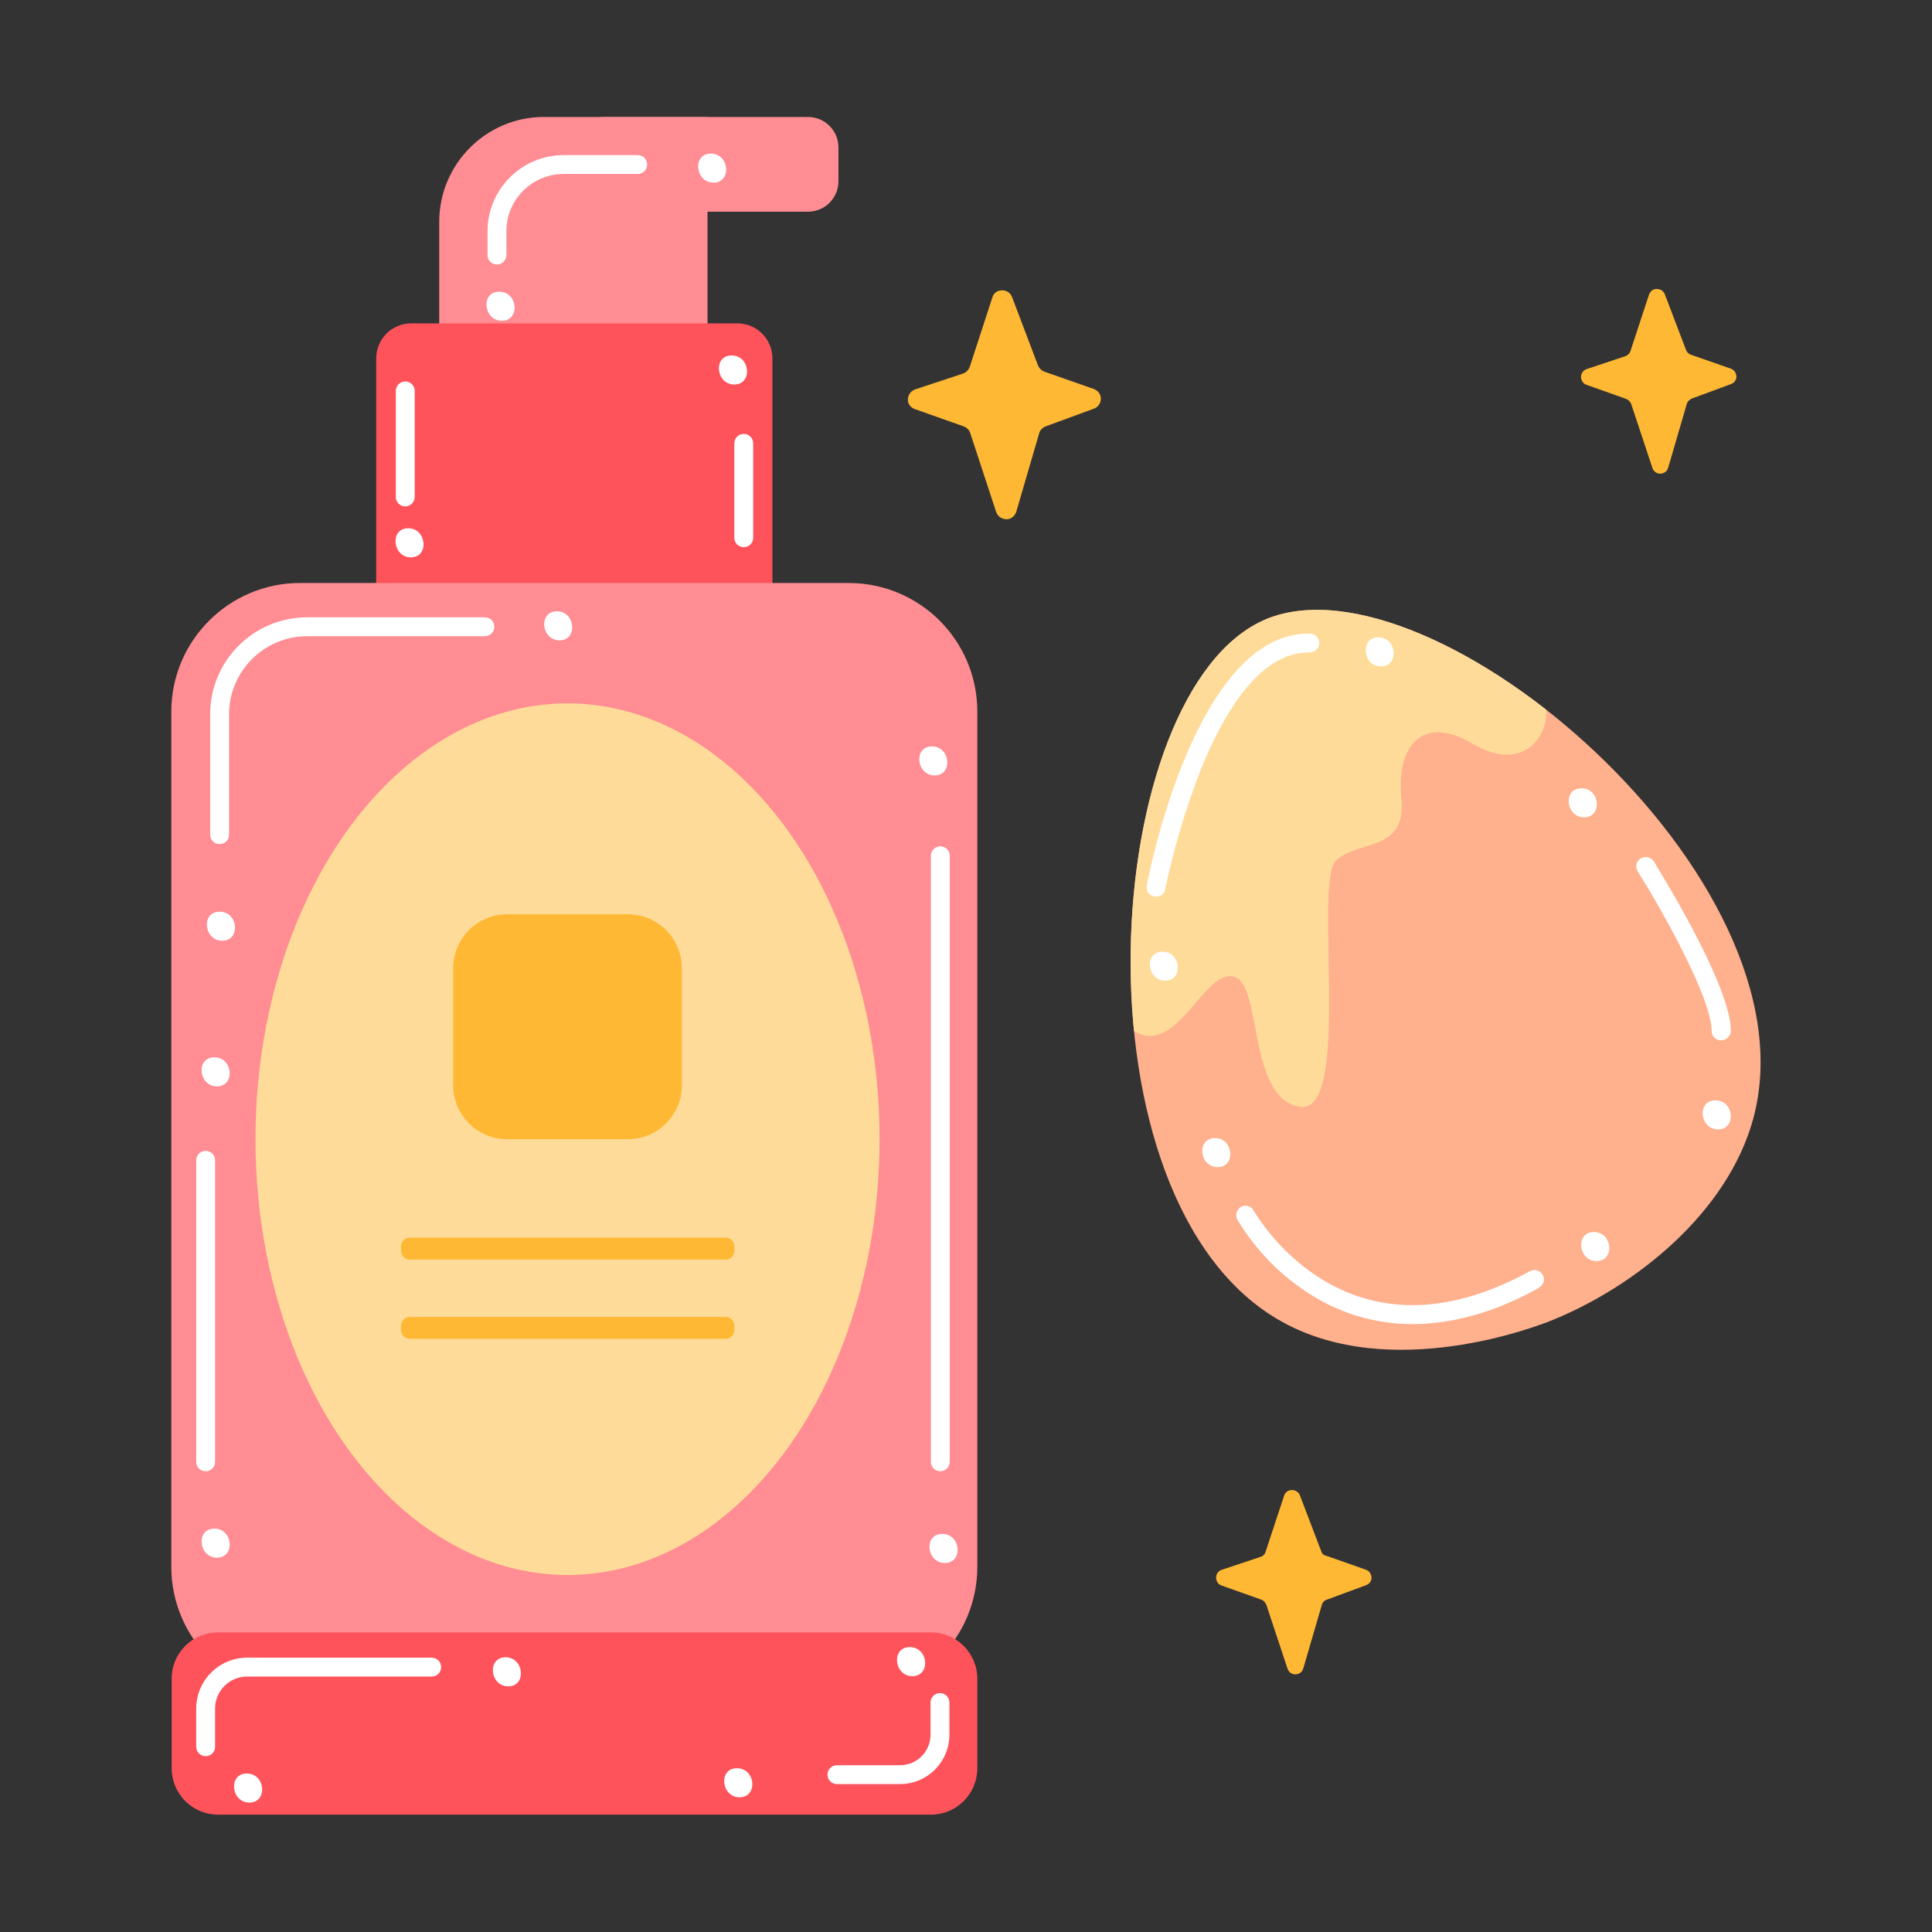 <?xml version="1.0" encoding="UTF-8"?>
<svg xmlns="http://www.w3.org/2000/svg" xmlns:xlink="http://www.w3.org/1999/xlink" version="1.1" id="Foundation_1_" x="0px" y="0px" viewBox="0 0 512 512" style="enable-background:new 0 0 512 512;" xml:space="preserve" width="512" height="512">
<rect x="0" y="0" width="512" height="512" fill="#333333" stroke="none"/>
<style type="text/css">
	.st0{fill:#FF8D93;}
	.st1{fill:#FF535C;}
	.st2{fill:#FFDB99;}
	.st3{fill:#FFB833;}
	.st4{fill:#FFFFFF;}
	.st5{clip-path:url(#SVGID_2_);}
	.st6{fill:#FFB08D;}
</style>
<g id="Foundation">
	<path class="st0" d="M144.1,31h43.4l0,0v100.6l0,0h-71.1l0,0v-73C116.5,43.4,128.9,31,144.1,31z"/>
	<path class="st0" d="M160.3,31h53.8c4.5,0,8.1,3.6,8.1,8.1V48c0,4.5-3.6,8.1-8.1,8.1h-53.8c-4.5,0-8.1-3.6-8.1-8.1v-8.9   C152.2,34.6,155.8,31,160.3,31z"/>
	<path class="st1" d="M109,85.7h86.4c5.2,0,9.3,4.2,9.3,9.3v65c0,5.2-4.2,9.3-9.3,9.3H109c-5.2,0-9.3-4.2-9.3-9.3V95   C99.7,89.9,103.8,85.7,109,85.7z"/>
	<path class="st0" d="M79.5,154.5h145.4c18.8,0,34.1,15.2,34.1,34.1v226.6c0,18.8-15.2,34.1-34.1,34.1H79.5   c-18.8,0-34.1-15.2-34.1-34.1V188.6C45.4,169.8,60.7,154.5,79.5,154.5z"/>
	<path class="st1" d="M57.8,432.6h188.9c6.8,0,12.3,5.5,12.3,12.3v23.7c0,6.8-5.5,12.3-12.3,12.3H57.8c-6.8,0-12.3-5.5-12.3-12.3   V445C45.4,438.2,50.9,432.6,57.8,432.6z"/>
	<ellipse class="st2" cx="150.4" cy="301.9" rx="82.7" ry="115.5"/>
	<path class="st3" d="M108.6,328h83.7c1.3,0,2.3,1,2.3,2.3v1.2c0,1.3-1,2.3-2.3,2.3h-83.7c-1.3,0-2.3-1-2.3-2.3v-1.2   C106.3,329,107.3,328,108.6,328z"/>
	<path class="st3" d="M108.6,349h83.7c1.3,0,2.3,1,2.3,2.3v1.2c0,1.3-1,2.3-2.3,2.3h-83.7c-1.3,0-2.3-1-2.3-2.3v-1.2   C106.3,350,107.3,349,108.6,349z"/>
	<path class="st3" d="M134.4,242.3h32c7.9,0,14.3,6.4,14.3,14.3v31c0,7.9-6.4,14.3-14.3,14.3h-32c-7.9,0-14.3-6.4-14.3-14.3v-31   C120.1,248.7,126.5,242.3,134.4,242.3z"/>
	<path class="st4" d="M131.7,70.1c-1.4,0-2.5-1.1-2.5-2.5c0,0,0,0,0,0v-6.3c0-11.2,9.1-20.2,20.2-20.2h19.6c1.4,0,2.5,1.1,2.5,2.5   s-1.1,2.5-2.5,2.5h-19.6c-8.4,0-15.2,6.8-15.2,15.2v6.3C134.2,69,133.1,70.1,131.7,70.1z"/>
	<path class="st4" d="M107.4,134.2c-1.4,0-2.5-1.1-2.5-2.5v-28.1c0-1.4,1.1-2.5,2.5-2.5s2.5,1.1,2.5,2.5v28.1   C109.9,133,108.8,134.2,107.4,134.2z"/>
	<path class="st4" d="M58.2,223.7c-1.4,0-2.5-1.1-2.5-2.5v-31.9c0-14.2,11.5-25.7,25.7-25.7h47.1c1.4,0,2.5,1.1,2.5,2.5   s-1.1,2.5-2.5,2.5H81.4c-11.4,0-20.7,9.3-20.7,20.7v31.9C60.7,222.6,59.6,223.7,58.2,223.7z"/>
	<path class="st4" d="M54.5,389.9c-1.4,0-2.5-1.1-2.5-2.5v-79.9c0-1.4,1.1-2.5,2.5-2.5s2.5,1.1,2.5,2.5v79.9   C57,388.8,55.9,389.9,54.5,389.9z"/>
	<path class="st4" d="M54.5,465.4c-1.4,0-2.5-1.1-2.5-2.5v-10.1c0-7.5,6.1-13.5,13.5-13.5h48.9c1.4,0,2.5,1.1,2.5,2.5   c0,1.4-1.1,2.5-2.5,2.5H65.5c-4.7,0-8.5,3.8-8.5,8.5v10.1C57,464.3,55.9,465.4,54.5,465.4z"/>
	<path class="st4" d="M249.2,389.9c-1.4,0-2.5-1.1-2.5-2.5V226.8c0-1.4,1.1-2.5,2.5-2.5s2.5,1.1,2.5,2.5v160.6   C251.7,388.8,250.5,389.9,249.2,389.9C249.2,389.9,249.2,389.9,249.2,389.9z"/>
	<path class="st4" d="M238.5,472.8h-16.7c-1.4,0-2.5-1.1-2.5-2.5c0-1.4,1.1-2.5,2.5-2.5h16.7c4.5,0,8.1-3.6,8.1-8.1v-8.5   c0-1.4,1.1-2.5,2.5-2.5s2.5,1.1,2.5,2.5v8.5C251.6,466.9,245.8,472.8,238.5,472.8z"/>
	<path class="st4" d="M188.4,40.7c-5,0-4.2,7.7,0.7,7.7S193.3,40.7,188.4,40.7z"/>
	<path class="st4" d="M132.3,77.3c-5,0-4.2,7.7,0.7,7.7S137.3,77.3,132.3,77.3z"/>
	<path class="st4" d="M108.2,140c-5,0-4.2,7.7,0.7,7.7S113.1,140,108.2,140z"/>
	<path class="st4" d="M147.6,162c-5,0-4.2,7.7,0.7,7.7S152.5,162,147.6,162z"/>
	<path class="st4" d="M58.2,241.6c-5,0-4.2,7.7,0.7,7.7S63.2,241.6,58.2,241.6z"/>
	<path class="st4" d="M56.8,280.2c-5,0-4.2,7.7,0.7,7.7S61.8,280.2,56.8,280.2z"/>
	<path class="st4" d="M56.8,405.1c-5,0-4.2,7.7,0.7,7.7S61.8,405.1,56.8,405.1z"/>
	<path class="st4" d="M134,439.2c-5,0-4.2,7.7,0.7,7.7S138.9,439.2,134,439.2z"/>
	<path class="st4" d="M195.3,468.6c-5,0-4.2,7.7,0.7,7.7S200.3,468.6,195.3,468.6z"/>
	<path class="st4" d="M241.1,436.5c-5,0-4.2,7.7,0.7,7.7S246.1,436.5,241.1,436.5z"/>
	<path class="st4" d="M249.7,406.5c-5,0-4.2,7.7,0.7,7.7S254.7,406.5,249.7,406.5z"/>
	<path class="st4" d="M65.4,470c-5,0-4.2,7.7,0.7,7.7S70.4,470,65.4,470z"/>
	<path class="st4" d="M247,197.8c-5,0-4.2,7.7,0.7,7.7S251.9,197.8,247,197.8z"/>
	<path class="st4" d="M197.1,145c-1.4,0-2.5-1.1-2.5-2.5c0,0,0,0,0,0v-25c0-1.4,1.1-2.5,2.5-2.5s2.5,1.1,2.5,2.5v25   C199.6,143.9,198.5,145,197.1,145C197.1,145,197.1,145,197.1,145z"/>
	<path class="st4" d="M193.9,94.2c-5,0-4.2,7.7,0.7,7.7S198.9,94.2,193.9,94.2z"/>
	<g>
		<defs>
			<path id="SVGID_1_" d="M464.7,296.2C458,321.3,433.4,341,411,350c-3.5,1.4-42.3,16.5-71.4,0.2c-56.8-31.7-48.4-167.5-4.1-186.1     C379.4,145.8,481.6,232.5,464.7,296.2z"/>
		</defs>
		<clipPath id="SVGID_2_">
			<use xlink:href="#SVGID_1_" style="overflow:visible;"/>
		</clipPath>
		<g class="st5">
			<path class="st6" d="M464.7,296.2C458,321.3,433.4,341,411,350c-3.5,1.4-42.3,16.5-71.4,0.2c-56.8-31.7-48.4-167.5-4.1-186.1     C379.4,145.8,481.6,232.5,464.7,296.2z"/>
			<path class="st2" d="M309.5,184.8c0,0-25.5,71.9-12.3,85.7c13.2,13.8,20.5-12.3,29.1-11.8s3.8,32,18,34.6s3.7-59.8,9.8-65.3     s18.7-2.2,17.3-16.4s5.7-22.3,18.9-14.5s19.9-1.8,19.5-8.9s-49-35.4-72-30S309.5,184.8,309.5,184.8z"/>
		</g>
	</g>
	<path class="st4" d="M306.4,237.6c-0.2,0-0.3,0-0.5,0c-1.4-0.3-2.3-1.6-2-2.9c0,0,0,0,0,0c0.5-2.7,12.9-66.8,42.9-66.8h0.3   c1.4,0,2.5,1.1,2.5,2.5s-1.1,2.5-2.5,2.5h-0.3c-13.2,0-22.7,16.6-28.4,30.6c-4.1,10.4-7.3,21.2-9.6,32.1   C308.7,236.8,307.6,237.6,306.4,237.6z"/>
	<path class="st4" d="M374.3,350.9c-9.4,0-18.6-2.6-26.6-7.6c-8.1-5-14.9-11.9-19.8-20.1c-0.6-1.2-0.2-2.7,1-3.4   c1.2-0.6,2.7-0.2,3.3,1c4.6,7.4,10.8,13.7,18.2,18.3c16,9.7,34.5,9,55-2.2c1.2-0.7,2.7-0.3,3.4,0.9c0.7,1.2,0.3,2.7-0.9,3.4   c0,0-0.1,0-0.1,0.1C398.8,346.4,387,350.9,374.3,350.9z"/>
	<path class="st4" d="M456.1,275.7c-1.4,0-2.5-1.1-2.5-2.5c0-9-14.1-33.6-19.6-42.3c-0.7-1.2-0.4-2.7,0.8-3.4   c1.2-0.7,2.7-0.4,3.5,0.8c0,0.1,5.1,8.2,10.1,17.6c6.8,12.9,10.3,22.1,10.3,27.4C458.6,274.6,457.5,275.7,456.1,275.7z"/>
	<path class="st4" d="M454.6,291.6c-5,0-4.2,7.7,0.7,7.7S459.6,291.6,454.6,291.6z"/>
	<path class="st4" d="M419.1,208.9c-5,0-4.2,7.7,0.7,7.7S424.1,208.9,419.1,208.9z"/>
	<path class="st4" d="M365.3,168.9c-5,0-4.2,7.7,0.7,7.7S370.2,168.9,365.3,168.9z"/>
	<path class="st4" d="M308.1,252.2c-5,0-4.2,7.7,0.7,7.7S313,252.2,308.1,252.2z"/>
	<path class="st4" d="M322,301.6c-5,0-4.2,7.7,0.7,7.7S326.9,301.6,322,301.6z"/>
	<path class="st4" d="M422.4,326.5c-5,0-4.2,7.7,0.7,7.7S427.4,326.5,422.4,326.5z"/>
</g>
<path class="st3" d="M350.1,411l-5.6-14.7c-0.4-1.1-1.7-1.7-2.9-1.3c-0.6,0.2-1.1,0.7-1.3,1.4l-4.9,14.8c-0.2,0.7-0.7,1.2-1.4,1.4  l-10.2,3.4c-1.2,0.4-1.8,1.6-1.4,2.8c0.2,0.7,0.7,1.2,1.4,1.4l10.4,3.7c0.6,0.2,1.1,0.7,1.4,1.4l5.6,16.9c0.4,1.2,1.6,1.8,2.8,1.4  c0.7-0.2,1.2-0.8,1.4-1.5l4.9-16.8c0.2-0.7,0.7-1.2,1.4-1.4l10.3-3.8c1.2-0.4,1.8-1.7,1.3-2.8c-0.2-0.6-0.7-1.1-1.3-1.3l-10.5-3.7  C350.8,412.2,350.3,411.7,350.1,411z"/>
<path class="st3" d="M446.8,92.7L441.2,78c-0.4-1.1-1.7-1.7-2.9-1.3c-0.6,0.2-1.1,0.8-1.3,1.4L432.1,93c-0.2,0.7-0.8,1.2-1.4,1.4  l-10.2,3.4c-1.2,0.4-1.8,1.7-1.4,2.8c0.2,0.6,0.7,1.2,1.4,1.4l10.4,3.7c0.6,0.2,1.1,0.7,1.4,1.4l5.6,16.9c0.4,1.2,1.6,1.8,2.8,1.4  c0.7-0.2,1.2-0.8,1.4-1.5l4.9-16.8c0.2-0.7,0.7-1.2,1.4-1.5l10.3-3.8c1.2-0.4,1.8-1.7,1.3-2.8c-0.2-0.6-0.7-1.1-1.3-1.3L448.1,94  C447.5,93.8,447,93.3,446.8,92.7z"/>
<path class="st3" d="M275.1,96.9l-6.9-18.2c-0.5-1.4-2.1-2.1-3.6-1.6c-0.8,0.3-1.4,0.9-1.6,1.7l-6,18.4c-0.3,0.8-0.9,1.5-1.8,1.8  l-12.7,4.2c-1.4,0.5-2.2,2-1.8,3.5c0.3,0.8,0.9,1.4,1.7,1.7l13,4.6c0.8,0.3,1.4,0.9,1.7,1.7l6.9,21c0.5,1.4,2,2.2,3.5,1.8  c0.9-0.3,1.5-1,1.8-1.8l6.1-20.9c0.2-0.8,0.9-1.5,1.7-1.8l12.8-4.7c1.4-0.5,2.2-2.1,1.7-3.5c-0.3-0.8-0.9-1.4-1.7-1.7l-13.1-4.6  C276,98.2,275.4,97.6,275.1,96.9z"/>
</svg>
